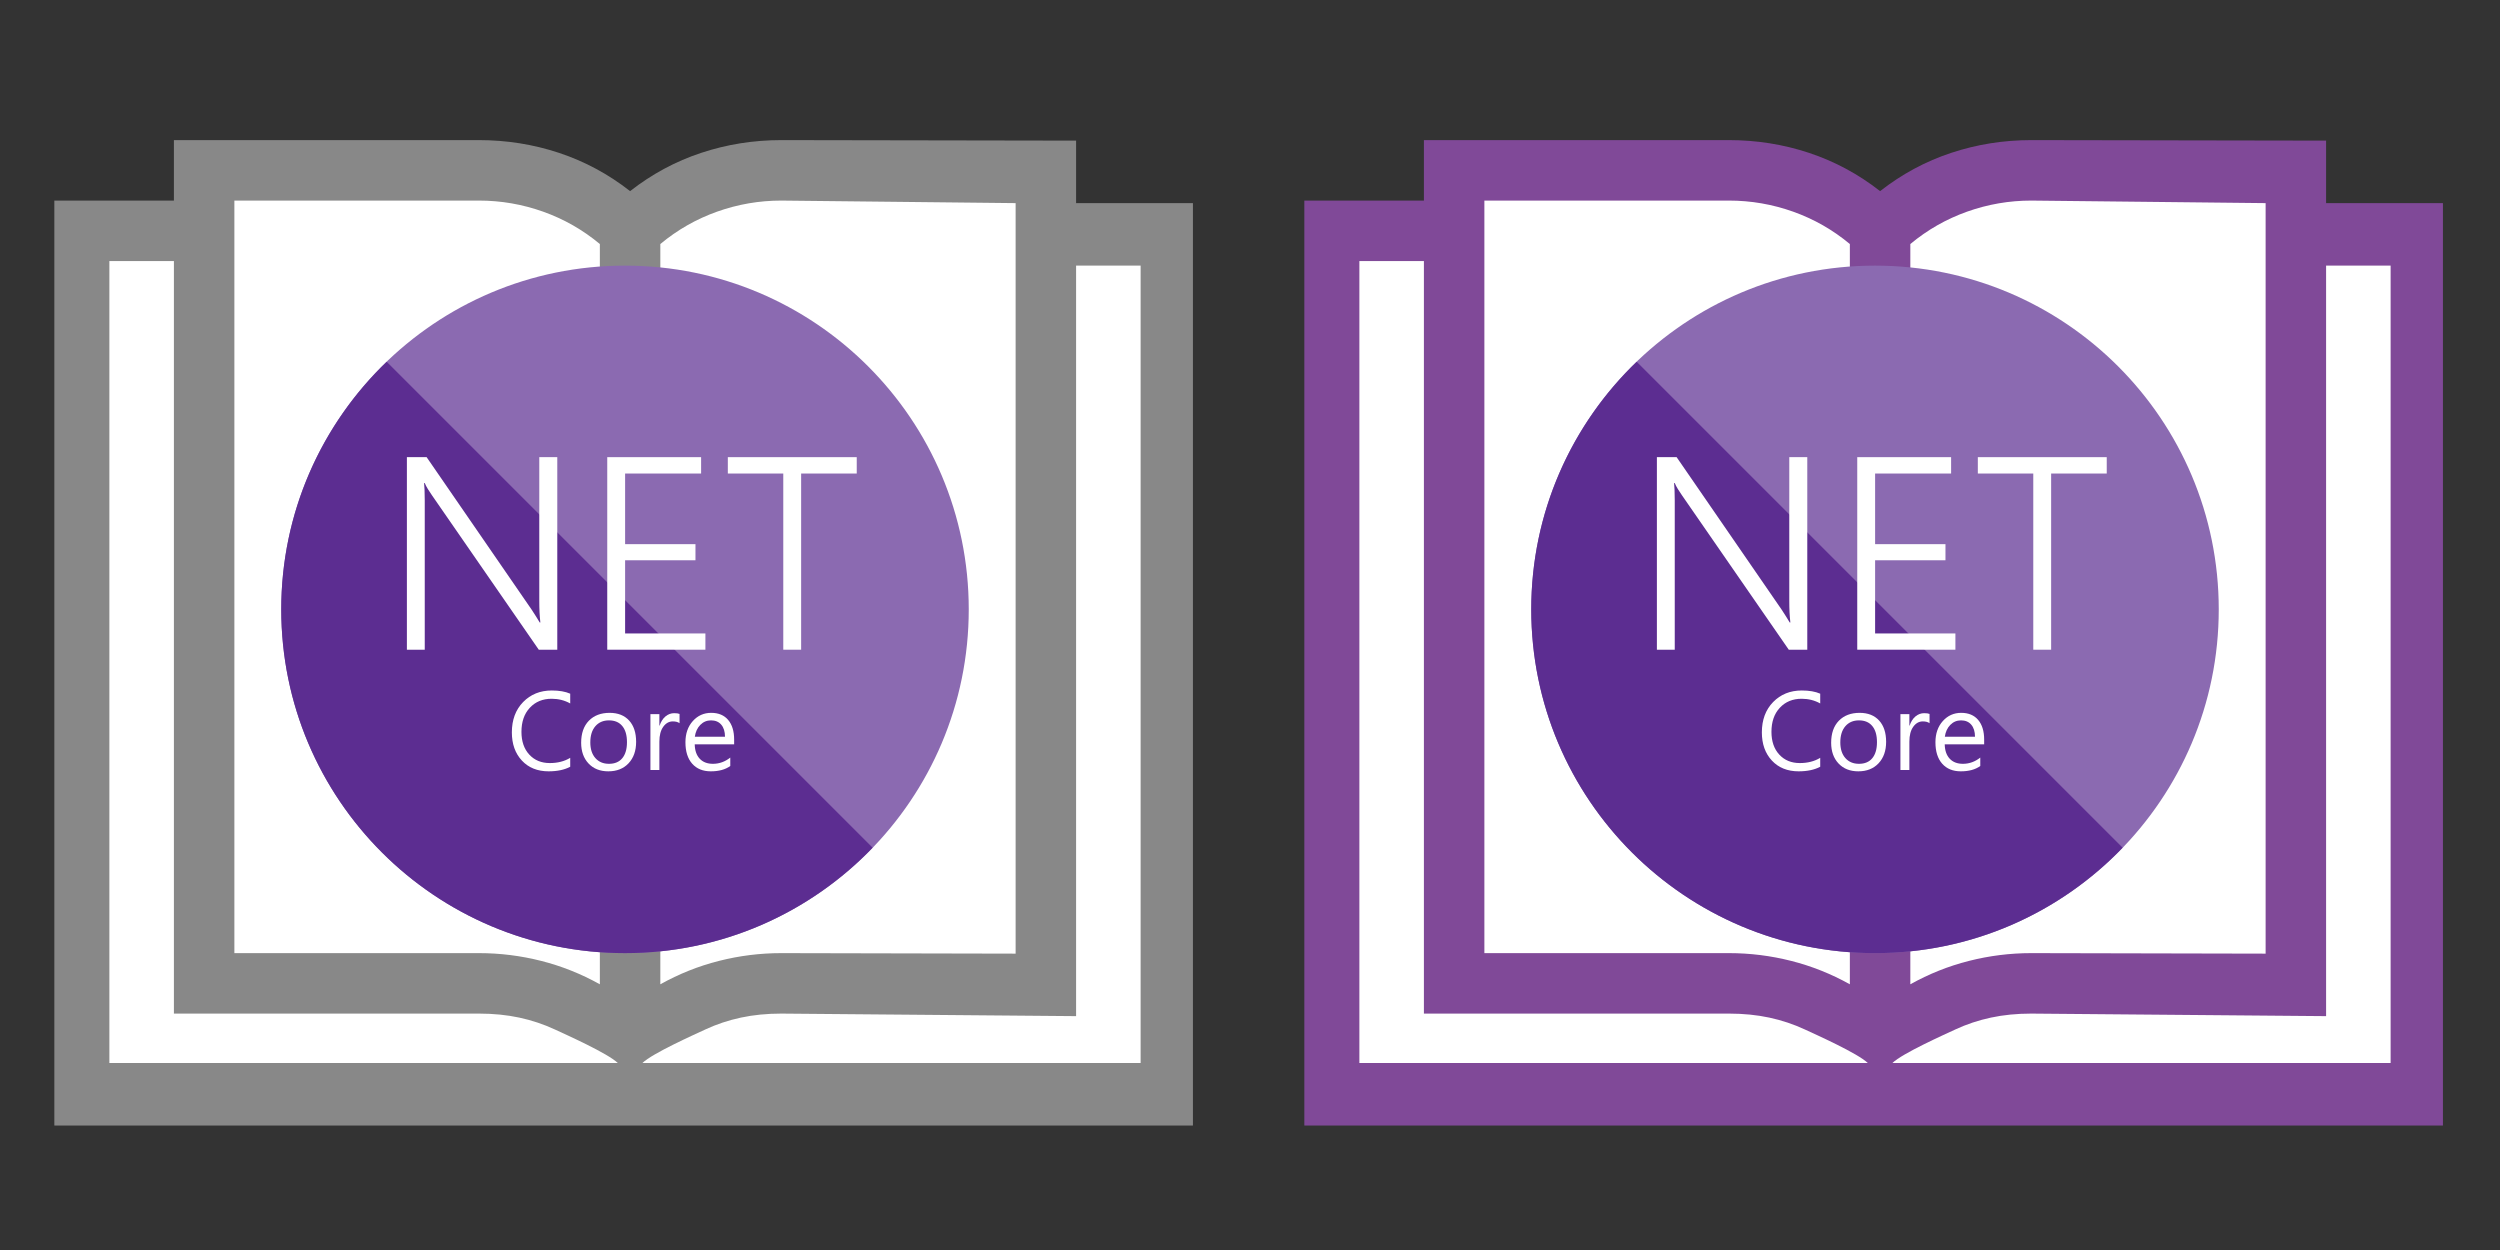 <?xml version="1.0" encoding="utf-8"?>
<!-- Generator: Adobe Illustrator 20.1.0, SVG Export Plug-In . SVG Version: 6.00 Build 0)  -->
<svg version="1.1" id="Layer_1" xmlns="http://www.w3.org/2000/svg" xmlns:xlink="http://www.w3.org/1999/xlink" x="0px" y="0px"
	 viewBox="0 0 160 80" style="enable-background:new 0 0 160 80;" xml:space="preserve" width="160" height="80">
<rect x="0" y="0" width="160" height="80" fill="#333333" stroke="none"/>
<style type="text/css">
	.st0{fill:#3999C6;}
	.st1{fill:#FFFFFF;}
	.st2{fill:#C1E3F1;}
	.st3{fill:#444444;}
	.st4{fill:#0072C6;}
	.st5{fill:#3E3E3E;}
	.st6{fill:#888888;}
	.st7{fill:#804998;}
	.st8{fill:#8B6AB1;}
	.st9{fill:#5C2D91;}
	.st10{fill:#A0A1A2;enable-background:new    ;}
	.st11{fill:#888888;enable-background:new    ;}
	.st12{fill:#666666;}
	.st13{fill:#73AA24;}
	.st14{fill:#05930C;}
	.st15{fill:none;stroke:#DD5900;stroke-width:2;stroke-linecap:round;stroke-miterlimit:10;}
	.st16{fill:none;stroke:#0072C6;stroke-width:2;stroke-linecap:round;stroke-miterlimit:10;}
</style>
<g>
	<polygon class="st1" points="74.935,69.707 5.478,69.707 5.478,14.772 13.062,14.772 14.033,10.902 40.331,12.837 66.935,10.902 
		67.898,14.772 74.935,14.772 	"/>
	<g>
		<path class="st6" d="M76.348,13v59.033H3.478V12.837h7.652v-3.87h19.522c1.773,0,3.481,0.272,5.124,0.816
			c1.642,0.544,3.159,1.36,4.55,2.449c1.391-1.088,2.907-1.905,4.55-2.449c1.642-0.544,3.35-0.816,5.124-0.816L68.87,9v4H76.348z
			 M7,68.033h32.54c-0.645-0.624-3.321-1.818-4.036-2.15c-0.716-0.333-1.471-0.584-2.267-0.756
			c-0.796-0.171-1.658-0.257-2.585-0.257H11.13V16.707H7V68.033z M15,61h15.652c1.35,0,2.68,0.166,3.99,0.499
			c1.31,0.333,2.559,0.831,3.749,1.496V15.618c-1.088-0.907-2.298-1.597-3.628-2.071c-1.33-0.473-2.701-0.71-4.111-0.71H15V61z
			 M73,17h-4.13v48.033L50,64.87c-0.927,0-1.789,0.086-2.585,0.257c-0.796,0.171-1.552,0.423-2.267,0.756
			c-0.716,0.333-3.391,1.526-4.036,2.15H73V17z M50,12.837c-1.411,0-2.781,0.237-4.111,0.71c-1.33,0.474-2.539,1.164-3.628,2.071
			v47.377c1.189-0.665,2.438-1.164,3.749-1.496C47.319,61.166,48.65,61,50,61l15,0.033V13L50,12.837z"/>
	</g>
</g>
<g>
	<polygon class="st1" points="154.935,69.707 85.478,69.707 85.478,14.772 93.062,14.772 94.033,10.902 120.331,12.837 
		146.935,10.902 147.898,14.772 154.935,14.772 	"/>
	<g>
		<path class="st7" d="M156.348,13v59.033h-72.87V12.837h7.652v-3.87h19.522c1.773,0,3.481,0.272,5.124,0.816
			c1.642,0.544,3.159,1.36,4.55,2.449c1.391-1.088,2.907-1.905,4.55-2.449c1.642-0.544,3.35-0.816,5.124-0.816L148.87,9v4H156.348z
			 M87,68.033h32.54c-0.645-0.624-3.321-1.818-4.036-2.15c-0.716-0.333-1.471-0.584-2.267-0.756
			c-0.796-0.171-1.658-0.257-2.585-0.257H91.13V16.707H87V68.033z M95,61h15.652c1.35,0,2.68,0.166,3.99,0.499
			c1.31,0.333,2.559,0.831,3.749,1.496V15.618c-1.088-0.907-2.298-1.597-3.628-2.071c-1.33-0.473-2.701-0.71-4.111-0.71H95V61z
			 M153,17h-4.13v48.033L130,64.87c-0.927,0-1.789,0.086-2.585,0.257c-0.796,0.171-1.552,0.423-2.267,0.756
			c-0.716,0.333-3.391,1.526-4.036,2.15H153V17z M130,12.837c-1.411,0-2.781,0.237-4.111,0.71c-1.33,0.474-2.539,1.164-3.628,2.071
			v47.377c1.189-0.665,2.438-1.164,3.749-1.496C127.319,61.166,128.65,61,130,61l15,0.033V13L130,12.837z"/>
	</g>
</g>
<g>
	<circle class="st8" cx="40" cy="39" r="22"/>
	<path class="st9" d="M24.748,23.153C20.591,27.156,18,32.774,18,39c0,12.15,9.85,22,22,22c6.226,0,11.844-2.591,15.847-6.748
		L24.748,23.153z"/>
	<g>
		<path class="st1" d="M34.481,41.581l-6.841-9.891c-0.086-0.126-0.171-0.255-0.254-0.387c-0.083-0.132-0.15-0.261-0.202-0.387
			h-0.043c0.011,0.103,0.021,0.246,0.03,0.43c0.009,0.184,0.013,0.413,0.013,0.688v9.548h-1.143V29.258h1.263l6.729,9.771
			c0.103,0.155,0.196,0.3,0.279,0.434c0.083,0.134,0.159,0.259,0.228,0.374h0.043c-0.023-0.189-0.04-0.401-0.052-0.636
			c-0.012-0.235-0.017-0.495-0.017-0.782v-9.161h1.152v12.323H34.481z"/>
		<path class="st1" d="M38.864,41.581V29.258h6.007v1.048h-4.864v4.52h4.503v1.031h-4.503v4.684h5.139v1.04H38.864z"/>
		<path class="st1" d="M51.273,30.306v11.275H50.13V30.306h-3.549v-1.048h8.25v1.048H51.273z"/>
		<path class="st1" d="M36.495,49.072c-0.37,0.196-0.831,0.293-1.383,0.293c-0.712,0-1.283-0.229-1.711-0.688
			c-0.428-0.459-0.642-1.06-0.642-1.805c0-0.801,0.241-1.448,0.722-1.942c0.482-0.493,1.093-0.739,1.833-0.739
			c0.475,0,0.868,0.068,1.18,0.205v0.625c-0.358-0.2-0.754-0.3-1.187-0.3c-0.575,0-1.041,0.191-1.398,0.576
			c-0.358,0.383-0.536,0.897-0.536,1.539c0,0.61,0.167,1.096,0.501,1.458c0.334,0.362,0.772,0.542,1.314,0.542
			c0.503,0,0.938-0.112,1.306-0.335V49.072z"/>
		<path class="st1" d="M38.932,49.365c-0.529,0-0.95-0.167-1.265-0.501c-0.315-0.334-0.473-0.778-0.473-1.329
			c0-0.6,0.164-1.07,0.492-1.407c0.328-0.337,0.772-0.506,1.33-0.506c0.533,0,0.949,0.164,1.248,0.492
			c0.299,0.329,0.448,0.783,0.448,1.365c0,0.57-0.161,1.027-0.483,1.371C39.907,49.193,39.475,49.365,38.932,49.365z M38.974,46.104
			c-0.368,0-0.658,0.126-0.873,0.376s-0.321,0.595-0.321,1.036c0,0.423,0.108,0.757,0.324,1.001c0.216,0.245,0.506,0.367,0.87,0.367
			c0.37,0,0.655-0.12,0.853-0.36c0.199-0.24,0.299-0.581,0.299-1.024c0-0.447-0.099-0.791-0.299-1.033
			C39.629,46.225,39.344,46.104,38.974,46.104z"/>
		<path class="st1" d="M43.492,46.286c-0.1-0.077-0.244-0.116-0.433-0.116c-0.244,0-0.448,0.116-0.613,0.346
			c-0.164,0.23-0.246,0.545-0.246,0.943v1.822h-0.573v-3.575H42.2v0.737h0.014c0.082-0.251,0.206-0.448,0.373-0.589
			c0.168-0.141,0.355-0.211,0.562-0.211c0.149,0,0.263,0.016,0.342,0.048V46.286z"/>
		<path class="st1" d="M46.986,47.637h-2.524c0.009,0.399,0.117,0.706,0.321,0.922c0.205,0.217,0.487,0.325,0.845,0.325
			c0.403,0,0.773-0.133,1.11-0.399v0.538c-0.314,0.228-0.73,0.342-1.247,0.342c-0.505,0-0.902-0.162-1.19-0.487
			c-0.288-0.325-0.433-0.782-0.433-1.371c0-0.556,0.158-1.01,0.473-1.36c0.315-0.35,0.707-0.525,1.175-0.525s0.83,0.151,1.085,0.453
			c0.256,0.303,0.384,0.723,0.384,1.261V47.637z M46.4,47.152c-0.002-0.331-0.082-0.589-0.239-0.772
			c-0.157-0.184-0.375-0.276-0.655-0.276c-0.27,0-0.499,0.097-0.688,0.29s-0.305,0.446-0.349,0.758H46.4z"/>
	</g>
</g>
<g>
	<circle class="st8" cx="120" cy="39" r="22"/>
	<path class="st9" d="M104.748,23.153C100.591,27.156,98,32.774,98,39c0,12.15,9.85,22,22,22c6.226,0,11.844-2.591,15.847-6.748
		L104.748,23.153z"/>
	<g>
		<path class="st1" d="M114.481,41.581l-6.841-9.891c-0.086-0.126-0.171-0.255-0.254-0.387c-0.083-0.132-0.15-0.261-0.202-0.387
			h-0.043c0.011,0.103,0.021,0.246,0.03,0.43c0.009,0.184,0.013,0.413,0.013,0.688v9.548h-1.143V29.258h1.263l6.729,9.771
			c0.103,0.155,0.196,0.3,0.279,0.434c0.083,0.134,0.159,0.259,0.228,0.374h0.043c-0.023-0.189-0.04-0.401-0.052-0.636
			c-0.012-0.235-0.017-0.495-0.017-0.782v-9.161h1.152v12.323H114.481z"/>
		<path class="st1" d="M118.864,41.581V29.258h6.007v1.048h-4.864v4.52h4.503v1.031h-4.503v4.684h5.139v1.04H118.864z"/>
		<path class="st1" d="M131.273,30.306v11.275h-1.143V30.306h-3.549v-1.048h8.25v1.048H131.273z"/>
		<path class="st1" d="M116.495,49.072c-0.37,0.196-0.831,0.293-1.383,0.293c-0.712,0-1.283-0.229-1.711-0.688
			c-0.428-0.459-0.642-1.06-0.642-1.805c0-0.801,0.241-1.448,0.722-1.942c0.482-0.493,1.093-0.739,1.833-0.739
			c0.475,0,0.868,0.068,1.18,0.205v0.625c-0.358-0.2-0.754-0.3-1.187-0.3c-0.575,0-1.041,0.191-1.398,0.576
			c-0.358,0.383-0.536,0.897-0.536,1.539c0,0.61,0.167,1.096,0.501,1.458c0.334,0.362,0.772,0.542,1.314,0.542
			c0.503,0,0.938-0.112,1.306-0.335V49.072z"/>
		<path class="st1" d="M118.932,49.365c-0.529,0-0.95-0.167-1.265-0.501c-0.315-0.334-0.473-0.778-0.473-1.329
			c0-0.6,0.164-1.07,0.492-1.407c0.328-0.337,0.772-0.506,1.33-0.506c0.533,0,0.949,0.164,1.248,0.492
			c0.299,0.329,0.448,0.783,0.448,1.365c0,0.57-0.161,1.027-0.483,1.371C119.907,49.193,119.475,49.365,118.932,49.365z
			 M118.974,46.104c-0.368,0-0.658,0.126-0.873,0.376s-0.321,0.595-0.321,1.036c0,0.423,0.108,0.757,0.324,1.001
			c0.216,0.245,0.507,0.367,0.87,0.367c0.37,0,0.655-0.12,0.853-0.36c0.199-0.24,0.299-0.581,0.299-1.024
			c0-0.447-0.099-0.791-0.299-1.033C119.629,46.225,119.344,46.104,118.974,46.104z"/>
		<path class="st1" d="M123.492,46.286c-0.1-0.077-0.244-0.116-0.433-0.116c-0.244,0-0.448,0.116-0.613,0.346
			c-0.164,0.23-0.246,0.545-0.246,0.943v1.822h-0.573v-3.575h0.573v0.737h0.014c0.082-0.251,0.206-0.448,0.373-0.589
			c0.168-0.141,0.355-0.211,0.562-0.211c0.149,0,0.263,0.016,0.342,0.048V46.286z"/>
		<path class="st1" d="M126.986,47.637h-2.524c0.009,0.399,0.117,0.706,0.321,0.922c0.205,0.217,0.487,0.325,0.845,0.325
			c0.403,0,0.773-0.133,1.11-0.399v0.538c-0.314,0.228-0.73,0.342-1.247,0.342c-0.505,0-0.902-0.162-1.19-0.487
			c-0.288-0.325-0.433-0.782-0.433-1.371c0-0.556,0.158-1.01,0.473-1.36c0.315-0.35,0.707-0.525,1.175-0.525
			c0.468,0,0.83,0.151,1.086,0.453c0.256,0.303,0.384,0.723,0.384,1.261V47.637z M126.4,47.152
			c-0.002-0.331-0.082-0.589-0.239-0.772c-0.157-0.184-0.375-0.276-0.655-0.276c-0.27,0-0.499,0.097-0.688,0.29
			c-0.189,0.193-0.305,0.446-0.349,0.758H126.4z"/>
	</g>
</g>
</svg>
